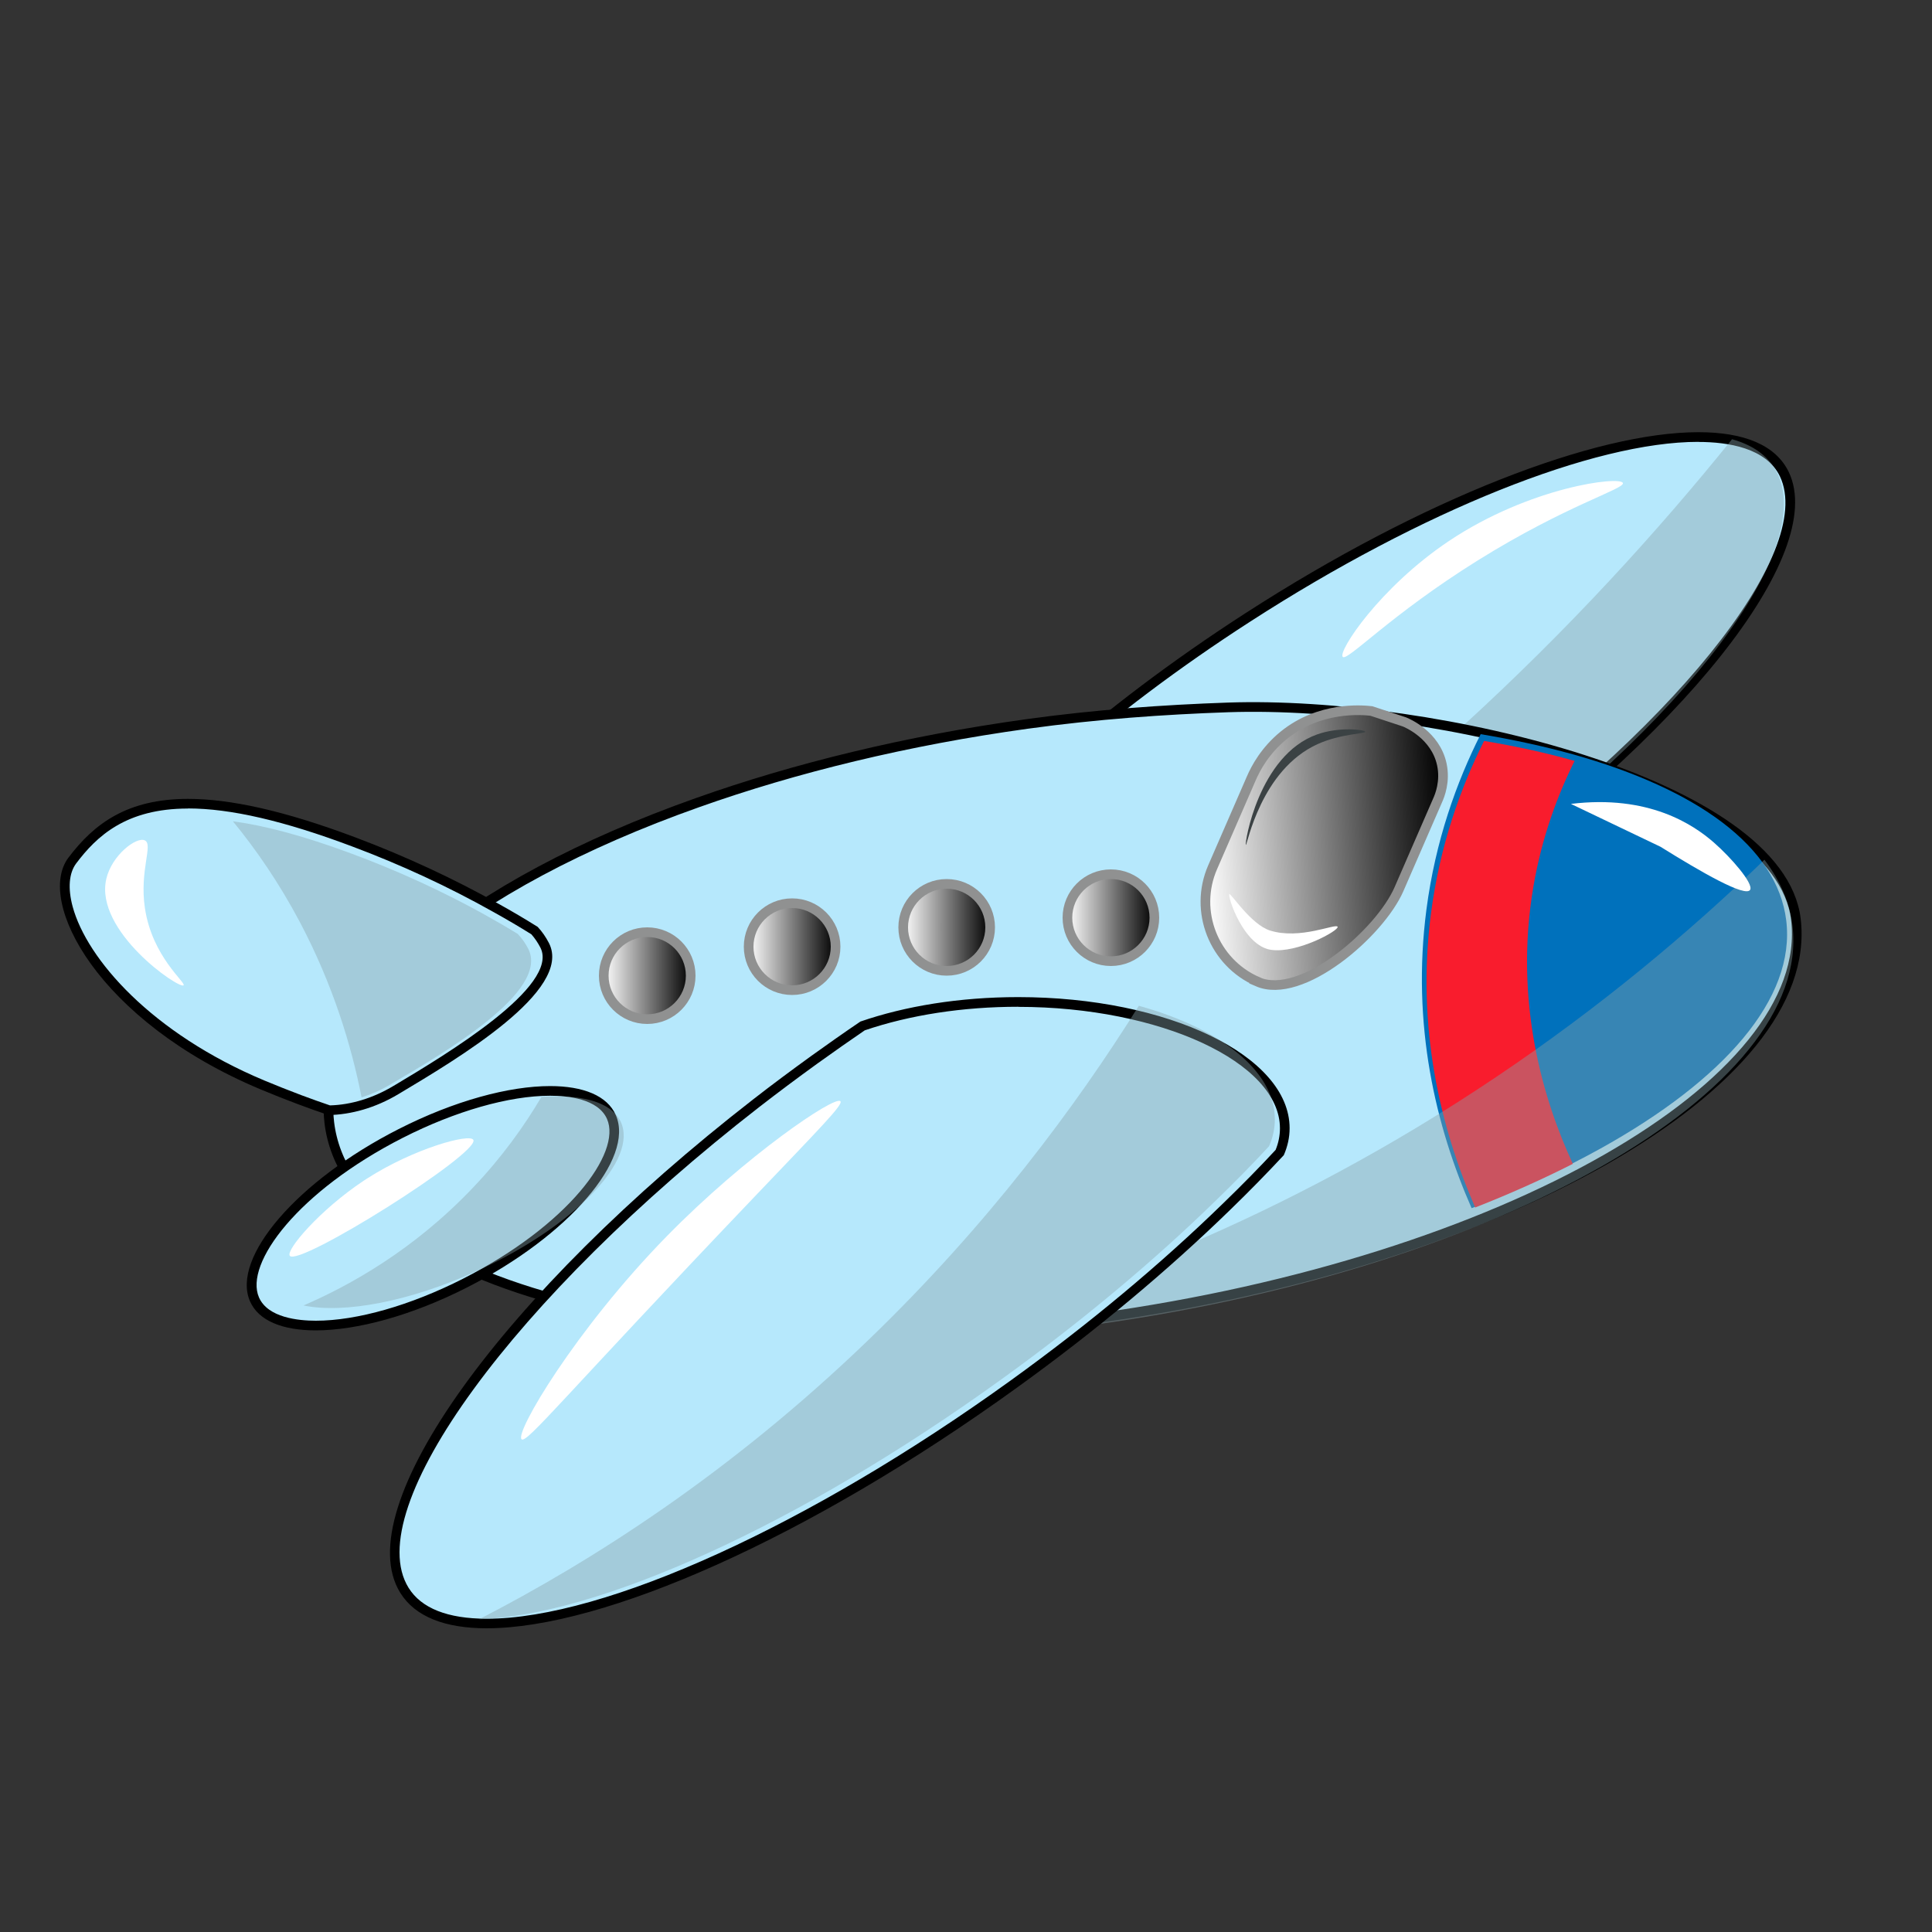 <?xml version="1.0" encoding="UTF-8"?>
<svg id="_Слой_1" data-name="Слой 1" xmlns="http://www.w3.org/2000/svg" xmlns:xlink="http://www.w3.org/1999/xlink" viewBox="0 0 200 200">
  <rect x="0" y="0" width="200" height="200" fill="#333333" stroke="none"/>
  <defs>
    <style>
      .cls-1 {
        fill: #fff;
      }

      .cls-2 {
        fill: #88a1a8;
      }

      .cls-3, .cls-4 {
        fill: #b6e8fc;
      }

      .cls-5 {
        fill: url(#_Безымянный_градиент);
      }

      .cls-5, .cls-6, .cls-7, .cls-4, .cls-8, .cls-9 {
        stroke-miterlimit: 10;
      }

      .cls-5, .cls-6, .cls-7, .cls-8, .cls-9 {
        stroke: #909191;
      }

      .cls-6 {
        fill: url(#_Безымянный_градиент-3);
      }

      .cls-7 {
        fill: url(#_Безымянный_градиент-5);
      }

      .cls-4 {
        stroke: #000;
      }

      .cls-10 {
        fill: #0071bc;
      }

      .cls-11 {
        opacity: .41;
      }

      .cls-8 {
        fill: url(#_Безымянный_градиент-2);
      }

      .cls-12 {
        fill: #3b4244;
      }

      .cls-9 {
        fill: url(#_Безымянный_градиент-4);
      }

      .cls-13 {
        fill: #f91c2d;
      }
    </style>
    <linearGradient id="_Безымянный_градиент" data-name="Безымянный градиент" x1="124.47" y1="87.69" x2="149.79" y2="87.69" gradientTransform="translate(-4.69 7.81) rotate(-3.21)" gradientUnits="userSpaceOnUse">
      <stop offset="0" stop-color="#fff"/>
      <stop offset="1" stop-color="#000"/>
    </linearGradient>
    <linearGradient id="_Безымянный_градиент-2" data-name="Безымянный градиент" x1="62.5" y1="101" x2="71.5" y2="101" gradientTransform="matrix(1, 0, 0, 1, 0, 0)" xlink:href="#_Безымянный_градиент"/>
    <linearGradient id="_Безымянный_градиент-3" data-name="Безымянный градиент" x1="77.5" y1="98" x2="86.5" y2="98" gradientTransform="matrix(1, 0, 0, 1, 0, 0)" xlink:href="#_Безымянный_градиент"/>
    <linearGradient id="_Безымянный_градиент-4" data-name="Безымянный градиент" x1="93.5" y1="96" x2="102.5" y2="96" gradientTransform="matrix(1, 0, 0, 1, 0, 0)" xlink:href="#_Безымянный_градиент"/>
    <linearGradient id="_Безымянный_градиент-5" data-name="Безымянный градиент" x1="110.5" y1="95" x2="119.5" y2="95" gradientTransform="matrix(1, 0, 0, 1, 0, 0)" xlink:href="#_Безымянный_градиент"/>
  </defs>
  <g>
    <path class="cls-3" d="m130.08,100.28c-1.34,0-2.71-.06-4.07-.18-13.03-1.16-23.22-7.46-22.71-14.05.06-.77.27-1.53.62-2.26,1.55-1.52,3.26-3.1,5.08-4.69,6.06-5.35,12.85-10.45,20.18-15.18,17.84-11.51,35.71-18.67,46.64-18.67,3.22,0,7.37.67,8.9,3.86,3.86,8.09-11.42,27.18-34.77,43.46-1.71,1.19-3.55,2.42-5.46,3.66-1.72,1.1-3.15,2-4.51,2.82-2.97.8-6.39,1.23-9.89,1.23Z"/>
    <path d="m175.82,45.75h0c3.07,0,7.03.62,8.44,3.57,3.75,7.87-11.45,26.69-34.6,42.84-1.71,1.19-3.54,2.42-5.45,3.65-1.66,1.07-3.11,1.98-4.44,2.77-2.92.78-6.26,1.19-9.69,1.19-1.32,0-2.68-.06-4.02-.18-12.54-1.11-22.73-7.3-22.26-13.52.05-.68.23-1.35.53-2,1.53-1.5,3.21-3.05,5-4.61,6.04-5.33,12.81-10.42,20.12-15.13,17.76-11.46,35.53-18.59,46.37-18.59m0-1c-10.63,0-28.41,6.8-46.91,18.75-7.54,4.86-14.39,10.06-20.24,15.22-1.82,1.59-3.54,3.18-5.16,4.77-.4.8-.64,1.64-.71,2.51-.52,6.88,9.85,13.41,23.17,14.59,1.4.12,2.77.18,4.11.18,3.68,0,7.11-.45,10.09-1.26,1.53-.91,3.06-1.88,4.59-2.86,1.87-1.21,3.7-2.43,5.48-3.67,23.64-16.48,39-35.56,34.94-44.09-1.34-2.81-4.64-4.14-9.35-4.14h0Z"/>
  </g>
  <g class="cls-11">
    <path class="cls-2" d="m149.09,93.16c-1.78,1.24-3.61,2.47-5.48,3.67-1.53.98-3.06,1.95-4.58,2.87-4.07,1.1-8.97,1.54-14.19,1.07-1.83-.17-3.6-.43-5.29-.78,9.81-6.46,20.6-14.55,31.7-24.67,11.18-10.19,20.46-20.43,28.05-29.85,2.26.63,3.89,1.82,4.72,3.59,4.05,8.53-11.3,27.6-34.94,44.08Z"/>
  </g>
  <g>
    <path class="cls-3" d="m122.91,91.08c-5.26,4.19-13.37,6.86-22.48,6.86,9.41,0,17.33-3.19,22.48-6.86Z"/>
    <path d="m122.91,91.08c-5.15,3.67-13.07,6.86-22.48,6.86,9.11,0,17.22-2.67,22.48-6.86h0Z"/>
  </g>
  <path class="cls-4" d="m185.91,95.17c-1.67-14.08-37.41-22.67-58.78-21.94-6.64.23-13.62.72-20.78,1.71-12.45,1.72-24.05,4.56-34.15,8.15-23.96,8.49-39.54,21.18-38.11,33.12,2.02,16.99,37.63,26.05,79.56,20.23,41.92-5.8,74.28-24.29,72.26-41.27Z"/>
  <path class="cls-5" d="m130.18,101.63h0c4.54,1.98,12.66-5.04,14.64-9.58l3.99-9.17c.25-.55.82-1.99.45-3.74-.65-3.06-3.6-4.3-3.88-4.41-1.14-.38-2.28-.75-3.42-1.13-.99-.11-5.36-.49-9.07,2.52-1.92,1.56-2.9,3.39-3.37,4.49l-3.99,9.17c-1.98,4.54.12,9.87,4.66,11.84Z"/>
  <path class="cls-10" d="m165.66,118.91c-3.95,2.19-8.43,4.26-13.32,6.16-3.72-8.46-6.23-18.97-4.68-30.89.93-7.15,3.13-13.24,5.62-18.18,3.39.57,6.57,1.26,9.52,2.08,12.85,3.59,21.17,9.55,22.11,17.2.99,8.08-6.43,16.52-19.25,23.63Z"/>
  <path class="cls-13" d="m162.82,120.48c-3.11,1.58-6.5,3.1-10.11,4.52-3.63-8.33-6.1-18.67-4.58-30.41.91-7.03,3.06-13.03,5.5-17.89,3.3.55,6.42,1.23,9.3,2.05.02,0,.05,0,.07.02-1.77,3.56-3.39,7.9-4.26,12.99-2.06,12.05,1.08,22.25,4.08,28.72Z"/>
  <g class="cls-11">
    <path class="cls-2" d="m113.29,137.13c-6.88.94-13.58,1.5-19.99,1.68,18.08-4.48,39.63-12.58,61.55-27.3,10.8-7.25,20.02-14.99,27.8-22.51,1.61,2.11,2.62,4.41,2.91,6.86,2.02,16.98-30.34,35.47-72.27,41.27Z"/>
  </g>
  <g>
    <path class="cls-3" d="m50.39,168.07c-4.25,0-7.12-1.16-8.53-3.45-5.18-8.4,10.83-30.55,36.44-50.43,1.89-1.47,3.91-2.98,6-4.49,1.86-1.34,3.49-2.48,4.99-3.5,4.73-1.62,10.3-2.48,16.11-2.48,15.22,0,27.6,5.86,27.6,13.07,0,.85-.18,1.69-.52,2.51-1.67,1.8-3.51,3.67-5.47,5.58-6.54,6.37-13.95,12.55-22.03,18.38-20.87,15.07-42.29,24.8-54.58,24.8Z"/>
    <path d="m105.4,104.23c14.69,0,27.1,5.75,27.1,12.57,0,.75-.15,1.51-.45,2.24-1.65,1.78-3.46,3.62-5.39,5.49-6.53,6.36-13.92,12.52-21.97,18.33-20.79,15.01-42.1,24.71-54.29,24.71-4.06,0-6.79-1.08-8.11-3.21-5.05-8.18,10.91-30.04,36.32-49.77,1.88-1.46,3.89-2.96,5.99-4.48,1.84-1.32,3.45-2.45,4.92-3.45,4.67-1.59,10.16-2.44,15.89-2.44m0-1c-6.1,0-11.73.94-16.34,2.53-1.69,1.14-3.37,2.33-5.06,3.54-2.06,1.49-4.07,2.98-6.02,4.5-25.91,20.12-42.01,42.25-36.56,51.09,1.55,2.5,4.66,3.68,8.96,3.68,12.02,0,33.23-9.27,54.87-24.9,8.3-5.98,15.77-12.27,22.09-18.42,1.96-1.9,3.81-3.79,5.55-5.66.39-.9.6-1.83.6-2.79,0-7.49-12.58-13.57-28.1-13.57h0Z"/>
  </g>
  <g>
    <path class="cls-3" d="m34.08,114.92c-1.01-.34-2.03-.71-3.07-1.1-1.31-.49-2.61-1-3.84-1.52-12.63-5.3-18.74-13.19-20.13-18.33-.55-2.04-.39-3.77.45-4.89,2.2-2.91,5.34-5.89,11.98-5.89,4.44,0,10.04,1.29,17.12,3.95,5.1,1.91,10.06,4.21,14.75,6.84,1.4.78,2.74,1.57,3.99,2.35.41.46.76.97,1.05,1.52,2.26,4.42-9.51,11.46-15.17,14.84l-.22.13c-2.21,1.32-4.6,2.04-6.91,2.1Z"/>
    <path d="m19.47,83.69c4.38,0,9.93,1.28,16.95,3.92,5.08,1.9,10.02,4.19,14.68,6.81,1.37.76,2.68,1.53,3.91,2.3.36.41.67.87.93,1.37,2.05,4.01-9.89,11.14-14.98,14.19l-.22.13c-2.1,1.26-4.38,1.96-6.58,2.02-.88-.3-1.85-.64-2.97-1.06-1.32-.5-2.61-1.01-3.83-1.52-11.67-4.89-18.37-12.57-19.84-18-.51-1.89-.38-3.47.36-4.46,2.12-2.82,5.16-5.69,11.58-5.69m0-1c-6.29,0-9.72,2.56-12.38,6.09-3.38,4.48,3,16.9,19.89,23.98,1.27.53,2.56,1.04,3.86,1.53,1.07.4,2.13.78,3.17,1.13,2.34-.04,4.86-.74,7.25-2.17,6.08-3.64,18.08-10.73,15.58-15.63-.32-.62-.71-1.19-1.17-1.68-1.31-.82-2.66-1.62-4.07-2.4-4.53-2.54-9.57-4.9-14.82-6.87-7.5-2.82-13.05-3.98-17.3-3.98h0Z"/>
  </g>
  <g>
    <path class="cls-3" d="m32.69,137.21c-3.33,0-5.58-.96-6.34-2.71-1.83-4.2,5.1-12.06,15.13-17.17,5.5-2.8,11.14-4.4,15.47-4.4,3.33,0,5.58.96,6.34,2.71,1.83,4.2-5.1,12.06-15.13,17.17-5.5,2.8-11.14,4.4-15.47,4.4Z"/>
    <path d="m56.95,112.43v1c1.81,0,4.97.31,5.89,2.41,1.54,3.53-4.08,11.02-14.9,16.53-5.43,2.76-10.99,4.35-15.24,4.35-1.81,0-4.97-.31-5.89-2.41-1.54-3.53,4.08-11.02,14.9-16.53,5.43-2.76,10.99-4.35,15.24-4.35v-1m0,0c-4.24,0-9.91,1.51-15.7,4.46-10.46,5.32-17.34,13.3-15.37,17.82.88,2.02,3.38,3.01,6.8,3.01,4.24,0,9.91-1.51,15.7-4.46,10.46-5.32,17.34-13.3,15.37-17.82-.88-2.02-3.38-3.01-6.8-3.01h0Z"/>
  </g>
  <g class="cls-11">
    <path class="cls-2" d="m40.42,112.26c-.97.58-1.98,1.02-2.99,1.34-1.05-5.37-2.97-11.68-6.4-18.17-2.16-4.07-4.54-7.51-6.92-10.41,3.3.44,7.3,1.5,12.21,3.32,4.8,1.77,9.41,3.9,13.56,6.18,1.28.71,2.53,1.43,3.72,2.16.42.45.78.95,1.07,1.51,2.3,4.41-8.69,10.81-14.26,14.07Z"/>
  </g>
  <g class="cls-11">
    <path class="cls-2" d="m49.43,131.54c-7.03,3.22-13.87,4.47-18.01,3.6,4.73-2.04,11.38-5.71,17.52-12.17,3.03-3.18,5.34-6.42,7.11-9.42,4.13-.3,7.21.52,8.19,2.54,1.9,3.92-4.73,10.83-14.8,15.45Z"/>
  </g>
  <g class="cls-11">
    <path class="cls-2" d="m131.97,115.87c0,.96-.2,1.89-.6,2.79-1.73,1.87-3.59,3.76-5.55,5.66-6.31,6.15-13.79,12.44-22.09,18.42-21.2,15.31-41.99,24.51-54.12,24.88,11.64-6,25.94-15.09,40.24-28.86,12.41-11.95,21.51-24.2,28.04-34.64,8.42,2.33,14.08,6.72,14.08,11.74Z"/>
  </g>
  <path class="cls-1" d="m139,68c-.53-.54,3.8-7.18,11-12,8.42-5.63,17.74-6.74,18-6,.22.61-5.82,2.28-15,8-9.13,5.69-13.52,10.49-14,10Z"/>
  <path class="cls-1" d="m54,149c-.77-.61,5.56-11.35,15-21,8.19-8.37,17.45-14.63,18-14,.31.35-2.13,2.79-9,10-19.55,20.49-23.45,25.43-24,25Z"/>
  <path class="cls-1" d="m30,130c-.44-.58,3.08-4.73,7.63-7.76.1-.07.23-.15.37-.24,4.84-3.11,10.64-4.7,11-4,.7,1.37-18.09,13.19-19,12Z"/>
  <path class="cls-1" d="m15,87c-.86-.43-3.44,1.53-4,4-1.23,5.39,7.54,11.41,8,11,.3-.26-3.25-2.94-4-8-.58-3.88.88-6.56,0-7Z"/>
  <path class="cls-1" d="m162.62,83.22c8.04-.98,12.66,2.13,14.79,3.99,1.8,1.57,4.1,4.23,3.77,4.89-.44.86-5.16-1.87-9.28-4.44"/>
  <path class="cls-1" d="m127.26,92.56c.14-.15,2.22,3.14,4.22,3.77,3.12.98,6.82-.78,6.99-.39.16.38-4.16,2.77-6.88,2.39-2.88-.41-4.53-5.55-4.33-5.77Z"/>
  <path class="cls-12" d="m141.34,75.75c.02.21-2.55.2-4.94,1.28-5.89,2.67-7.29,10.49-7.43,10.43-.15-.06,1.3-9.27,7.37-11.43,2.33-.83,4.97-.49,4.99-.28Z"/>
  <circle class="cls-8" cx="67" cy="101" r="4.5"/>
  <circle class="cls-6" cx="82" cy="98" r="4.5"/>
  <circle class="cls-9" cx="98" cy="96" r="4.5"/>
  <circle class="cls-7" cx="115" cy="95" r="4.5"/>
</svg>